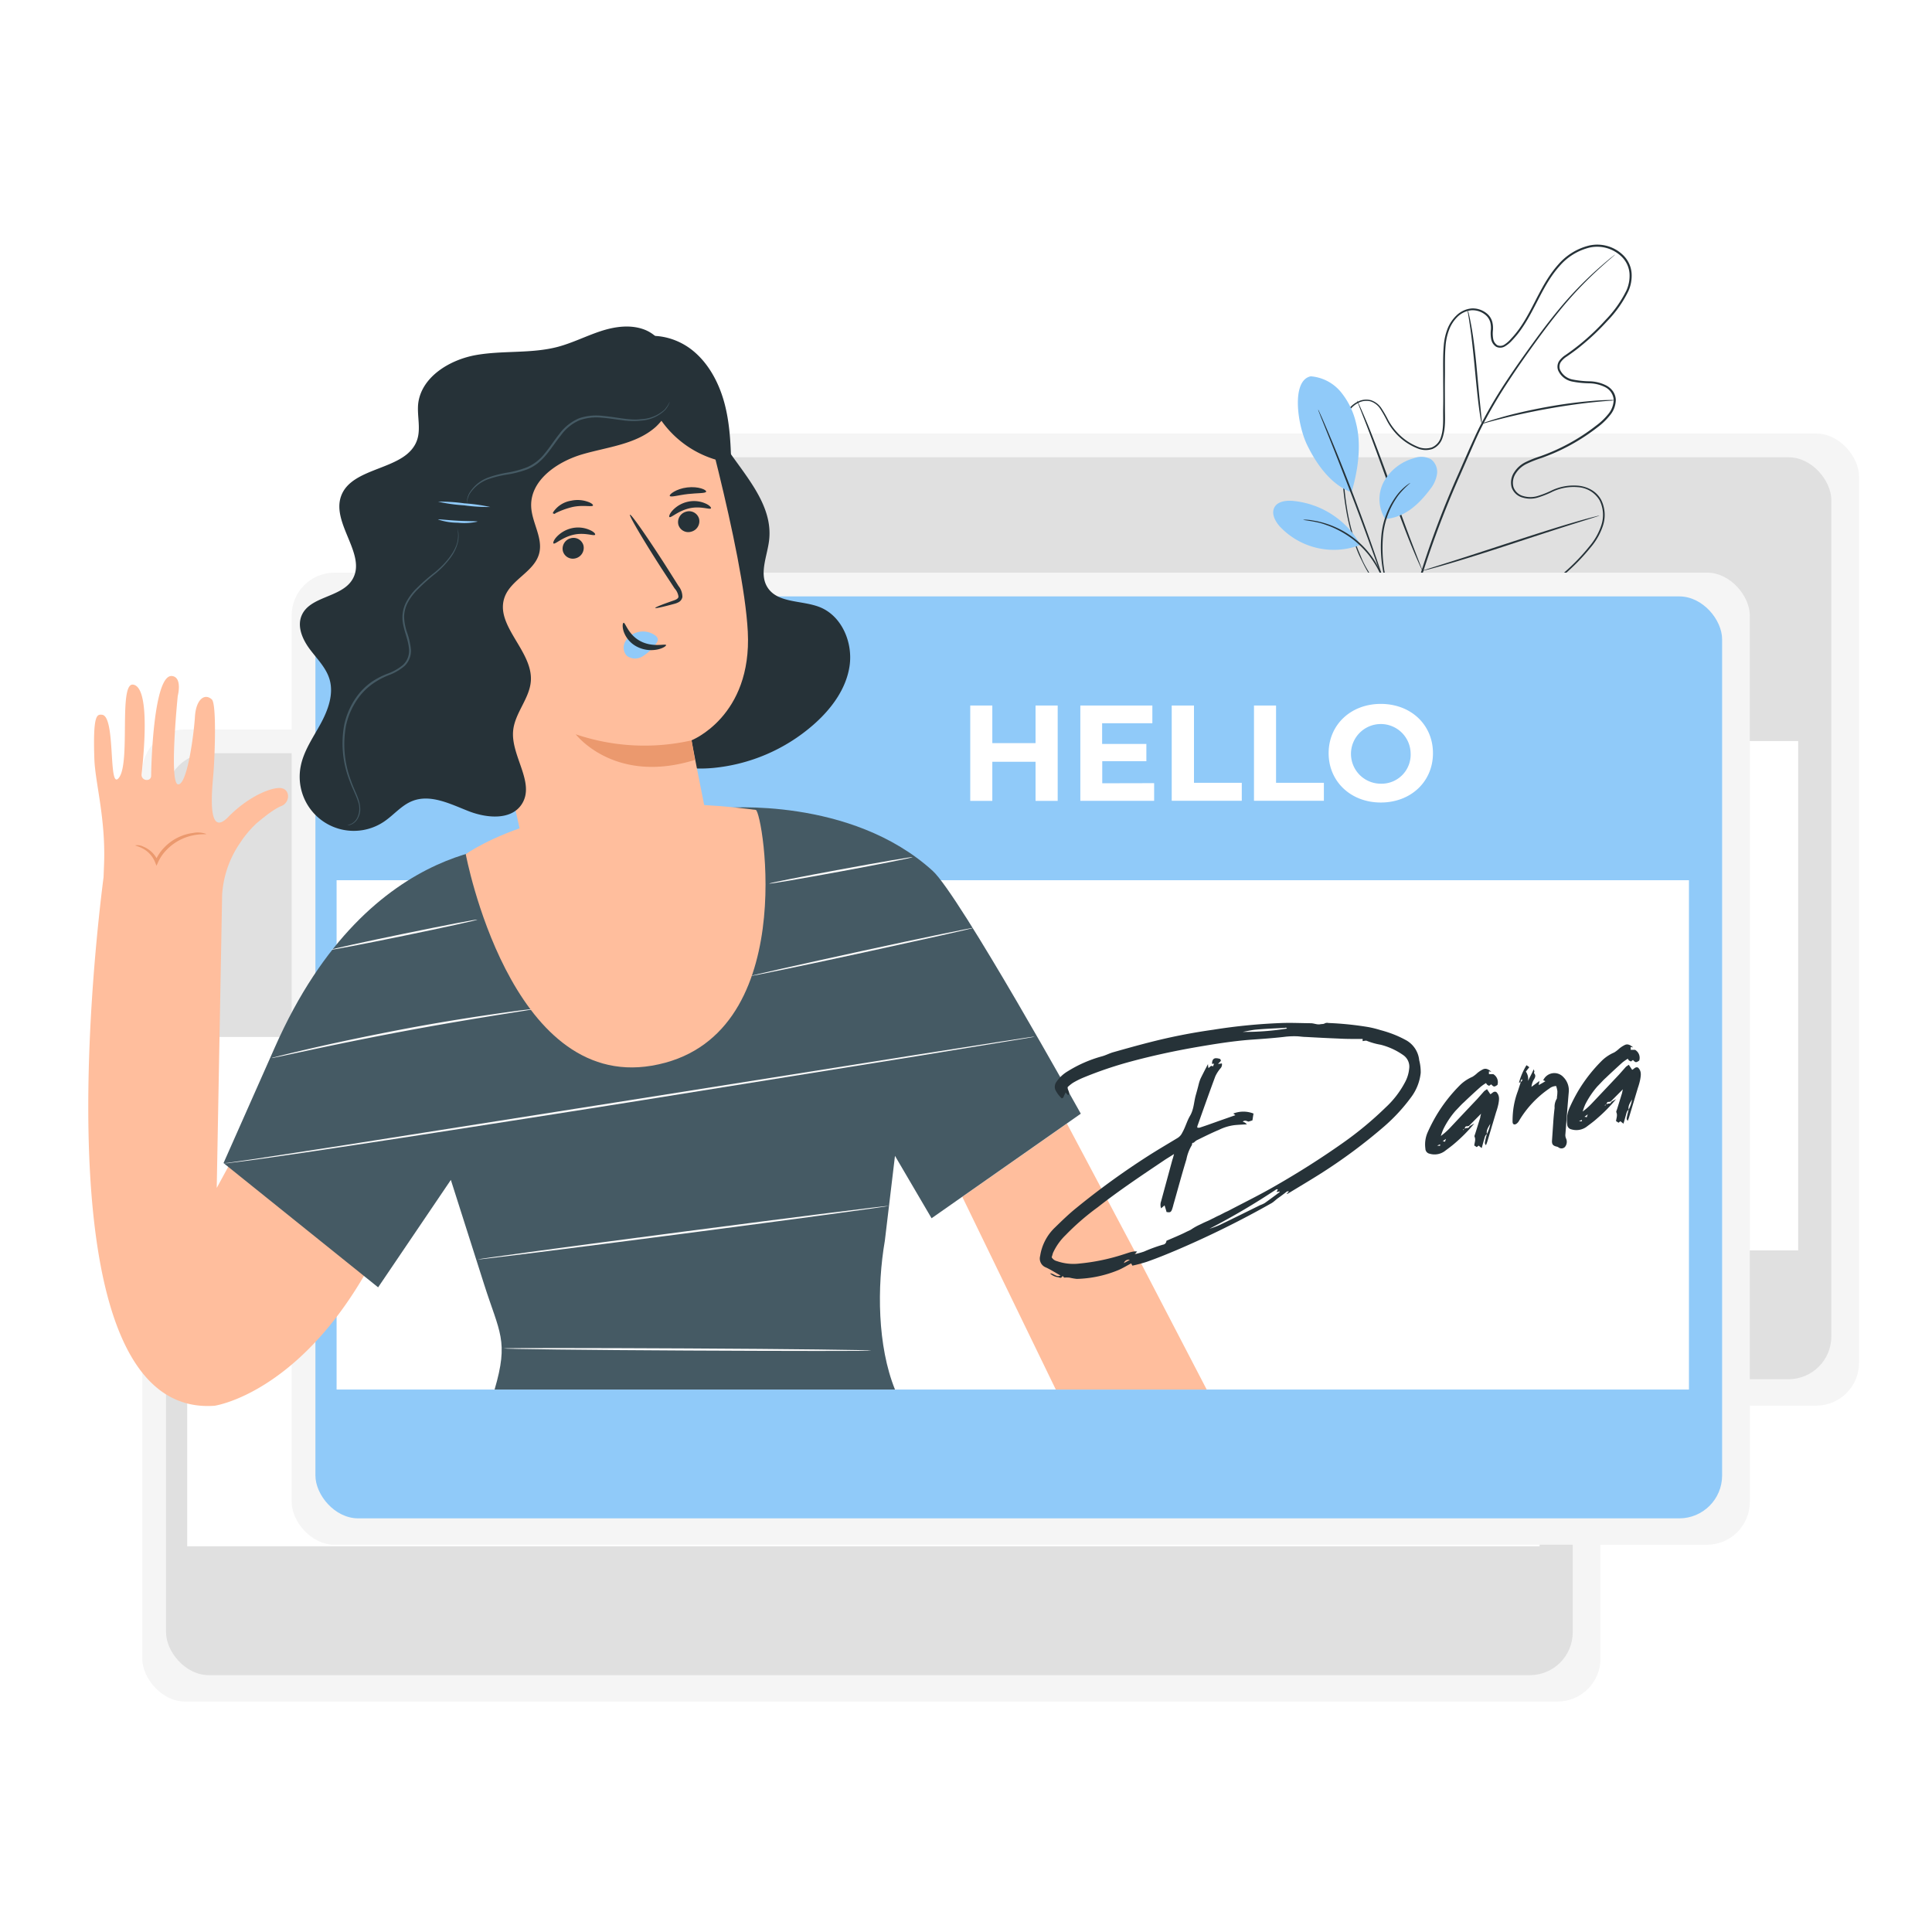 <svg class="animated" id="freepik_stories-hello" xmlns="http://www.w3.org/2000/svg" viewBox="0 0 500 500" version="1.1" xmlns:xlink="http://www.w3.org/1999/xlink" xmlns:svgjs="http://svgjs.com/svgjs"><style>svg#freepik_stories-hello:not(.animated) .animable {opacity: 0;}svg#freepik_stories-hello.animated #freepik--Character--inject-152 {animation: 1.5s Infinite  linear wind;animation-delay: 0s;}            @keyframes wind {                0% {                    transform: rotate( 0deg );                }                25% {                    transform: rotate( 1deg );                }                75% {                    transform: rotate( -1deg );                }            }        </style><g id="freepik--background-complete--inject-152" class="animable" style="transform-origin: 258.97px 276.28px;"><rect x="103.75" y="112.2" width="377.37" height="251.58" rx="11.09" style="fill: rgb(245, 245, 245); transform-origin: 292.435px 237.99px;" id="eljusl3cv4rk8" class="animable"></rect><rect x="109.9" y="118.34" width="364.05" height="238.6" rx="11.09" style="fill: rgb(224, 224, 224); transform-origin: 291.925px 237.64px;" id="elfce7jrlaa4a" class="animable"></rect><rect x="115.38" y="191.79" width="349.99" height="131.81" style="fill: rgb(255, 255, 255); transform-origin: 290.375px 257.695px;" id="el49bobf61fq" class="animable"></rect><rect x="36.82" y="188.78" width="377.37" height="251.58" rx="11.09" style="fill: rgb(245, 245, 245); transform-origin: 225.505px 314.57px;" id="eljxdd78oeens" class="animable"></rect><rect x="42.97" y="194.93" width="364.05" height="238.6" rx="11.09" style="fill: rgb(224, 224, 224); transform-origin: 224.995px 314.23px;" id="elna6e8atum4" class="animable"></rect><rect x="48.45" y="268.37" width="349.99" height="131.81" style="fill: rgb(255, 255, 255); transform-origin: 223.445px 334.275px;" id="ell8k9j6balpn" class="animable"></rect></g><g id="freepik--Plant--inject-152" class="animable" style="transform-origin: 375.889px 127.156px;"><path d="M363.45,158.4s.32.09.92.29,1.49.48,2.69.78a31.38,31.38,0,0,0,10.69.76,42.5,42.5,0,0,0,7.62-1.47,48,48,0,0,0,8.63-3.3,53.19,53.19,0,0,0,17.37-14.11,16.22,16.22,0,0,0,3.08-5.51,8.43,8.43,0,0,0-.49-6.38,7,7,0,0,0-5.59-3.38,12.76,12.76,0,0,0-6.93,1.34,25.67,25.67,0,0,1-3.5,1.36,6.81,6.81,0,0,1-3.85,0,4.11,4.11,0,0,1-2.88-2.64,4.81,4.81,0,0,1,.66-3.92,7.29,7.29,0,0,1,3-2.65,29.39,29.39,0,0,1,3.76-1.49,51.41,51.41,0,0,0,7.45-3.33,50.64,50.64,0,0,0,7-4.6,16.78,16.78,0,0,0,3.06-2.89,6,6,0,0,0,1.48-3.79,4,4,0,0,0-2.19-3.27,9.52,9.52,0,0,0-4.14-1,24.51,24.51,0,0,1-4.47-.47,5,5,0,0,1-3.57-2.86,2.72,2.72,0,0,1,.23-2.4,5.88,5.88,0,0,1,1.72-1.62q1.86-1.29,3.65-2.73a59.67,59.67,0,0,0,6.69-6.34,29.9,29.9,0,0,0,5.36-7.57,9.22,9.22,0,0,0,.81-4.5,6.79,6.79,0,0,0-1.87-4.12,9.07,9.07,0,0,0-8.5-2.51,14.9,14.9,0,0,0-7.73,4.78c-4.15,4.63-6.08,10.64-9.46,15.68a24.93,24.93,0,0,1-2.82,3.56,7.9,7.9,0,0,1-1.76,1.48,2.37,2.37,0,0,1-2.36.16,2.94,2.94,0,0,1-1.3-2,8.24,8.24,0,0,1-.09-2.26,6,6,0,0,0-.14-2.09,3.84,3.84,0,0,0-1.06-1.73,5.23,5.23,0,0,0-3.78-1.36,5.93,5.93,0,0,0-3.65,1.7A9.27,9.27,0,0,0,375,85.42a14.83,14.83,0,0,0-.88,4c-.24,2.73-.13,5.48-.17,8.17s0,5.37,0,8,.22,5.26-.65,7.77a4.57,4.57,0,0,1-2.61,2.84,5.54,5.54,0,0,1-3.79-.14,15,15,0,0,1-5.95-4.23,15.83,15.83,0,0,1-2-2.94,30.57,30.57,0,0,0-1.69-3,4.79,4.79,0,0,0-2.51-2,4.44,4.44,0,0,0-3.1.31,6.38,6.38,0,0,0-2.4,2,7.1,7.1,0,0,0-1.18,2.84,44.72,44.72,0,0,0-.36,6.09c-.08,2-.09,3.92-.06,5.81a73.49,73.49,0,0,0,.95,10.58,52.27,52.27,0,0,0,2.23,9c.42,1.36,1,2.59,1.49,3.8s1.08,2.29,1.68,3.29a34.28,34.28,0,0,0,6.66,8.4,12.89,12.89,0,0,0,1.23,1.06l.92.74.73.61s-.26-.18-.76-.57l-.94-.72a12.45,12.45,0,0,1-1.25-1,33.9,33.9,0,0,1-6.76-8.38c-.61-1-1.13-2.13-1.72-3.3s-1.09-2.44-1.51-3.81a51.62,51.62,0,0,1-2.28-9,72.44,72.44,0,0,1-1-10.63c0-1.89,0-3.83,0-5.83a44.64,44.64,0,0,1,.35-6.14,7.66,7.66,0,0,1,1.23-3,6.75,6.75,0,0,1,2.55-2.12,4.83,4.83,0,0,1,3.37-.34,5.21,5.21,0,0,1,2.73,2.13,32.48,32.48,0,0,1,1.72,3,15.38,15.38,0,0,0,2,2.86,14.73,14.73,0,0,0,5.77,4.1,5.21,5.21,0,0,0,3.5.13,4.12,4.12,0,0,0,2.34-2.58c.82-2.36.55-5,.61-7.62s0-5.29,0-8-.08-5.43.16-8.22a15.37,15.37,0,0,1,.91-4.14,9.72,9.72,0,0,1,2.36-3.59,6.44,6.44,0,0,1,4-1.83A5.74,5.74,0,0,1,385,81.31a4.25,4.25,0,0,1,1.2,2,6.62,6.62,0,0,1,.16,2.25,7.9,7.9,0,0,0,.08,2.13,2.47,2.47,0,0,0,1.05,1.64,1.89,1.89,0,0,0,1.87-.16A7.67,7.67,0,0,0,391,87.73a24.78,24.78,0,0,0,2.76-3.49c3.33-5,5.25-11,9.49-15.75a15.44,15.44,0,0,1,8-4.94,9.58,9.58,0,0,1,9,2.67,7.29,7.29,0,0,1,2,4.42,9.76,9.76,0,0,1-.85,4.75,30,30,0,0,1-5.46,7.72,61.61,61.61,0,0,1-6.75,6.39c-1.19,1-2.43,1.88-3.68,2.75a5.58,5.58,0,0,0-1.58,1.47,2.2,2.2,0,0,0-.18,2A4.52,4.52,0,0,0,407,98.22a24.36,24.36,0,0,0,4.38.46,10,10,0,0,1,4.36,1.1,5,5,0,0,1,1.71,1.51,4.22,4.22,0,0,1,.72,2.17,6.38,6.38,0,0,1-1.59,4.11,17,17,0,0,1-3.13,3,52.26,52.26,0,0,1-7.06,4.63,51.24,51.24,0,0,1-7.52,3.35,28.9,28.9,0,0,0-3.71,1.46,6.84,6.84,0,0,0-2.86,2.48,4.38,4.38,0,0,0-.62,3.55,3.68,3.68,0,0,0,2.58,2.35,6.43,6.43,0,0,0,3.61,0,24,24,0,0,0,3.44-1.33,13.33,13.33,0,0,1,7.15-1.36,8.53,8.53,0,0,1,3.42,1.09,6.64,6.64,0,0,1,2.47,2.52,8.8,8.8,0,0,1,.51,6.68,16.55,16.55,0,0,1-3.16,5.63,53.35,53.35,0,0,1-17.53,14.14,48.11,48.11,0,0,1-8.69,3.28,41.91,41.91,0,0,1-7.68,1.43,31.11,31.11,0,0,1-10.73-.86,25.32,25.32,0,0,1-2.68-.83C363.75,158.53,363.45,158.4,363.45,158.4Z" style="fill: rgb(38, 50, 56); transform-origin: 384.796px 111.959px;" id="ela6lsz2cdlgj" class="animable"></path><path d="M418,65.86s-.08.1-.26.26-.47.4-.8.7c-.71.61-1.75,1.51-3.06,2.71a100,100,0,0,0-10.31,10.93c-2,2.46-4.11,5.24-6.3,8.27s-4.5,6.3-6.81,9.82a118.93,118.93,0,0,0-6.7,11.36c-1.05,2-2,4.16-2.95,6.33s-1.92,4.38-2.9,6.61a245.44,245.44,0,0,0-9.76,25.63,118.92,118.92,0,0,0-4.66,21.89,87.11,87.11,0,0,0-.39,15.1c.12,1.78.24,3.16.36,4.1.05.44.08.8.11,1.06a3.17,3.17,0,0,1,0,.37,1.52,1.52,0,0,1-.08-.36c0-.26-.09-.62-.16-1.06-.15-.93-.3-2.31-.46-4.1a83.86,83.86,0,0,1,.24-15.14,117.08,117.08,0,0,1,4.58-22,238.36,238.36,0,0,1,9.74-25.7l2.9-6.61c1-2.16,1.91-4.31,3-6.35a120.71,120.71,0,0,1,6.75-11.4c2.33-3.52,4.66-6.77,6.86-9.8s4.33-5.81,6.36-8.26a94.7,94.7,0,0,1,10.46-10.84c1.33-1.18,2.39-2.06,3.11-2.65l.84-.66Z" style="fill: rgb(38, 50, 56); transform-origin: 390.319px 128.43px;" id="elq4fsqvak2j8" class="animable"></path><path d="M383.46,109.67a5.78,5.78,0,0,1-.25-1.15c-.13-.74-.29-1.81-.47-3.15-.35-2.66-.71-6.36-1.1-10.43s-.79-7.77-1.19-10.42c-.19-1.32-.36-2.4-.48-3.14a5.74,5.74,0,0,1-.14-1.16,5.35,5.35,0,0,1,.33,1.13c.18.72.4,1.79.64,3.12.48,2.64.95,6.33,1.33,10.42s.7,7.66,1,10.44c.12,1.26.23,2.32.31,3.17A5.73,5.73,0,0,1,383.46,109.67Z" style="fill: rgb(38, 50, 56); transform-origin: 381.655px 94.945px;" id="eltqauptixv2d" class="animable"></path><path d="M417.89,103.56a6.8,6.8,0,0,1-1.37.16c-.89.07-2.16.16-3.74.33-3.15.31-7.49.89-12.24,1.74s-9,1.82-12.1,2.61c-1.54.38-2.78.72-3.64.95a7.24,7.24,0,0,1-1.34.32,7,7,0,0,1,1.29-.51c.84-.28,2.07-.68,3.6-1.1,3-.88,7.33-1.9,12.1-2.76a121.42,121.42,0,0,1,12.3-1.6c1.58-.12,2.87-.17,3.76-.18A8.75,8.75,0,0,1,417.89,103.56Z" style="fill: rgb(38, 50, 56); transform-origin: 400.675px 106.59px;" id="eln7garmcps9" class="animable"></path><path d="M368.13,147.72a2.29,2.29,0,0,1-.23-.42c-.15-.34-.34-.75-.57-1.25-.5-1.09-1.18-2.68-2-4.66-1.63-3.95-3.69-9.48-5.89-15.61s-4.22-11.68-5.75-15.66l-1.84-4.71c-.2-.51-.36-.94-.49-1.29a1.4,1.4,0,0,1-.14-.46,2,2,0,0,1,.23.43c.16.33.35.74.58,1.24.49,1.09,1.17,2.68,2,4.66,1.62,4,3.69,9.48,5.89,15.62s4.21,11.67,5.75,15.65L367.5,146l.49,1.29A1.4,1.4,0,0,1,368.13,147.72Z" style="fill: rgb(38, 50, 56); transform-origin: 359.675px 125.69px;" id="elq9qk66gddfk" class="animable"></path><path d="M413.94,133.43l-.45.18-1.34.43-4.9,1.54c-4.14,1.3-9.84,3.16-16.14,5.23s-12,3.88-16.19,5.09c-2.08.61-3.77,1.09-4.95,1.39l-1.35.34a1.5,1.5,0,0,1-.49.09,1.83,1.83,0,0,1,.46-.18l1.33-.44,4.9-1.54c4.15-1.3,9.85-3.16,16.14-5.22s12-3.88,16.19-5.1c2.08-.61,3.78-1.08,5-1.39l1.36-.34A1.59,1.59,0,0,1,413.94,133.43Z" style="fill: rgb(38, 50, 56); transform-origin: 391.035px 140.575px;" id="elfk896wetggb" class="animable"></path><path d="M339.24,97.39a11.26,11.26,0,0,1,7.79,4.08,19.7,19.7,0,0,1,3.92,8.06c1.46,5.65.48,12.29-1.18,17.88-6.08-2.23-9.78-8.77-11.46-12.2-2.64-5.43-4.12-16.84.93-17.82" style="fill: rgb(144, 202, 249); transform-origin: 343.775px 112.4px;" id="elt6jh0zcv49" class="animable"></path><path d="M358.49,134.31a9.59,9.59,0,0,1-.37-9.61,12.73,12.73,0,0,1,7.72-6.09,5.34,5.34,0,0,1,4.5.25,4.09,4.09,0,0,1,1.55,3.86,8.26,8.26,0,0,1-1.79,3.92c-3,4-6.63,7.3-11.61,7.67" style="fill: rgb(144, 202, 249); transform-origin: 364.472px 126.269px;" id="eln9gq5db3jj8" class="animable"></path><path d="M359,153.14a6.55,6.55,0,0,1-.27-1.17c-.15-.84-.35-1.92-.59-3.22a33.61,33.61,0,0,1-.58-10.78,20.49,20.49,0,0,1,4.09-10,13.49,13.49,0,0,1,2.33-2.32,8.59,8.59,0,0,1,.73-.52A1.07,1.07,0,0,1,365,125a22.39,22.39,0,0,0-3.1,3.17A21.23,21.23,0,0,0,358,138a36.15,36.15,0,0,0,.45,10.68c.21,1.36.37,2.47.47,3.23A6.67,6.67,0,0,1,359,153.14Z" style="fill: rgb(38, 50, 56); transform-origin: 361.183px 139.07px;" id="elj4zlmjgw8rb" class="animable"></path><path d="M341.14,106a2.81,2.81,0,0,1,.24.46c.16.35.36.8.62,1.36.52,1.19,1.27,2.92,2.17,5.06,1.8,4.28,4.2,10.23,6.71,16.86s4.64,12.69,6.12,17.09c.74,2.2,1.33,4,1.72,5.23l.43,1.43a2.59,2.59,0,0,1,.13.51,3.81,3.81,0,0,1-.21-.48c-.13-.37-.3-.83-.51-1.41-.45-1.27-1.08-3-1.84-5.18-1.56-4.38-3.73-10.41-6.24-17s-4.86-12.59-6.59-16.9c-.85-2.12-1.54-3.85-2.05-5.1l-.54-1.4A2,2,0,0,1,341.14,106Z" style="fill: rgb(38, 50, 56); transform-origin: 350.21px 130px;" id="elro1kavmv6w" class="animable"></path><path d="M351.87,140.63a22.45,22.45,0,0,0-17.3-11c-1.81-.15-4,.14-4.79,1.75s.24,3.54,1.45,4.89a19.15,19.15,0,0,0,20.7,4.8" style="fill: rgb(144, 202, 249); transform-origin: 340.716px 135.947px;" id="elxfe75tgqfv" class="animable"></path><path d="M337.27,134.52a5.67,5.67,0,0,1,1.13,0,11.25,11.25,0,0,1,1.31.17c.51.1,1.1.16,1.73.34a21.07,21.07,0,0,1,2.05.58,22.35,22.35,0,0,1,2.28.9,23,23,0,0,1,8.76,6.88,20.93,20.93,0,0,1,1.39,2,19.93,19.93,0,0,1,1,1.87,16.8,16.8,0,0,1,.7,1.61,9.59,9.59,0,0,1,.44,1.25,5.31,5.31,0,0,1,.28,1.1c-.09,0-.51-1.53-1.69-3.83a20,20,0,0,0-1.06-1.81,22,22,0,0,0-1.4-2,25.24,25.24,0,0,0-3.91-3.89,26,26,0,0,0-4.7-2.88,21.1,21.1,0,0,0-2.24-.91,18.11,18.11,0,0,0-2-.63C338.87,134.71,337.26,134.61,337.27,134.52Z" style="fill: rgb(38, 50, 56); transform-origin: 347.805px 142.856px;" id="elx508sxz94pa" class="animable"></path></g><g id="freepik--Card--inject-152" class="animable" style="transform-origin: 264.165px 273.99px;"><rect x="75.48" y="148.2" width="377.37" height="251.58" rx="11.09" style="fill: rgb(245, 245, 245); transform-origin: 264.165px 273.99px;" id="elutpjo073uyr" class="animable"></rect><rect x="81.63" y="154.35" width="364.05" height="238.6" rx="11.09" style="fill: rgb(144, 202, 249); transform-origin: 263.655px 273.65px;" id="el9mr5cnsummf" class="animable"></rect><rect x="87.11" y="227.8" width="349.99" height="131.81" style="fill: rgb(255, 255, 255); transform-origin: 262.105px 293.705px;" id="el2w8h2mqnpp8" class="animable"></rect><path d="M273.73,182.59v24.67H268V197.15H256.81v10.11H251.1V182.59h5.71v9.73H268v-9.73Z" style="fill: rgb(255, 255, 255); transform-origin: 262.415px 194.925px;" id="elnbyjdtk8ehs" class="animable"></path><path d="M298.69,202.68v4.58h-19.1V182.59h18.64v4.58h-13v5.36h11.45V197H285.26v5.71Z" style="fill: rgb(255, 255, 255); transform-origin: 289.14px 194.925px;" id="eloedprz4desk" class="animable"></path><path d="M303.24,182.59H309v20h12.37v4.65H303.24Z" style="fill: rgb(255, 255, 255); transform-origin: 312.305px 194.915px;" id="elgcv421efkq" class="animable"></path><path d="M324.53,182.59h5.71v20h12.38v4.65H324.53Z" style="fill: rgb(255, 255, 255); transform-origin: 333.575px 194.915px;" id="elxjh0n1xj2a" class="animable"></path><path d="M343.85,194.93c0-7.34,5.71-12.76,13.5-12.76s13.5,5.39,13.5,12.76-5.74,12.76-13.5,12.76S343.85,202.26,343.85,194.93Zm21.22,0a7.72,7.72,0,1,0-7.72,7.89A7.53,7.53,0,0,0,365.07,194.93Z" style="fill: rgb(255, 255, 255); transform-origin: 357.35px 194.93px;" id="eljtstee1wlg" class="animable"></path></g><g id="freepik--Character--inject-152" class="animable animator-active" style="transform-origin: 167.568px 224.189px;"><path d="M73.09,276.16l-17,31.28,1.4-75.95a26.61,26.61,0,0,1,4.71-13.44,27.79,27.79,0,0,1,4.09-4.89c2-1.69,4.67-3.83,6.5-4.55,2.27-.9,2.34-4.05.23-4.6s-8.43,1.77-13.93,7.41-4.26-6.55-3.88-11,.89-18.25-.39-19.41c-1.87-1.71-4.1,0-4.37,4.48s-2,17.75-4.37,17.5S46,180.12,46,180.12s1.26-4.78-1.43-5.16c-4.86-.69-5.45,23.49-5.45,25.8,0,1.6-2.55,1.42-2.46-.3s2.74-22.54-2.2-23.28c-3.79-.57-.67,19.89-3.61,24s-.78-15.8-4.43-16.2c-1.35-.15-2.39-.07-2,11.47.22,6.21,3,15.49,2.5,27.47l-.12,3.1h0C23.93,249.43,11,367,55.51,363.81c0,0,33.77-4.69,52.54-66.15Z" style="fill: rgb(255, 190, 157); transform-origin: 65.448px 269.41px;" id="elokd199a936g" class="animable"></path><path d="M35,218.77c0,.11.75.2,1.86.78a7,7,0,0,1,3.29,3.62l.35.89.39-.87a11.18,11.18,0,0,1,2.31-3.33,13.16,13.16,0,0,1,6.86-3.69c2-.41,3.3-.18,3.32-.34a6.26,6.26,0,0,0-3.42-.26,12.56,12.56,0,0,0-7.38,3.69,11.57,11.57,0,0,0-2.42,3.61h.74a7,7,0,0,0-3.83-3.77A3.36,3.36,0,0,0,35,218.77Z" style="fill: rgb(235, 153, 110); transform-origin: 44.19px 219.752px;" id="elk85fal8m5nq" class="animable"></path><polyline points="276.11 290.77 295.02 326.39 312.29 359.61 273.24 359.61 249.04 309.74" style="fill: rgb(255, 190, 157); transform-origin: 280.665px 325.19px;" id="el6v68wx3hyap" class="animable"></polyline><path d="M128,359.61c3.72-12.67,1.28-14.67-2.72-27.25l-8.6-27-18.82,27.8h0L57.85,301h0l13.27-29.93c24.79-56.18,65-52.19,65-52.19l51.24-9.78s32.78-3,54,16.26c6.92,6.28,38.35,62.86,38.35,62.86l-38.62,27.06-9.47-16.15L229,321.08c-2.06,12-1.93,27.27,2.62,38.53" style="fill: rgb(69, 90, 100); transform-origin: 168.78px 284.27px;" id="el5lku683lw55" class="animable"></path><path d="M123.54,238c0,.14-8.43,2-18.88,4.15s-19,3.78-19,3.64,8.42-2,18.88-4.15S123.51,237.84,123.54,238Z" style="fill: rgb(250, 250, 250); transform-origin: 104.6px 241.894px;" id="elg28lwoakhfw" class="animable"></path><path d="M236.21,221.82c0,.15-8.27,1.8-18.54,3.69s-18.61,3.32-18.64,3.17,8.28-1.79,18.55-3.68S236.19,221.68,236.21,221.82Z" style="fill: rgb(250, 250, 250); transform-origin: 217.62px 225.251px;" id="el00kpiacvny7b" class="animable"></path><path d="M252,240.11c0,.14-12.87,3-28.81,6.47s-28.88,6.1-28.91,6,12.86-3,28.8-6.47S251.93,240,252,240.11Z" style="fill: rgb(250, 250, 250); transform-origin: 223.14px 246.345px;" id="el70cq4ihtmm" class="animable"></path><path d="M267.79,268.3l-.54.11-1.58.28-6.11,1-22.47,3.68-74.18,11.9c-29,4.59-55.23,8.68-74.25,11.54-9.5,1.44-17.2,2.56-22.53,3.3-2.66.36-4.73.63-6.14.78a6.79,6.79,0,0,1-2.14.12,12.32,12.32,0,0,0,2.13-.22l6.12-.88,22.51-3.46,74.22-11.7L237,273l22.5-3.52,6.12-.93,1.6-.23Z" style="fill: rgb(250, 250, 250); transform-origin: 162.82px 284.673px;" id="elxc15hrf4vul" class="animable"></path><path d="M230.06,312.08c0,.14-23.82,3.37-53.23,7.2s-53.27,6.82-53.29,6.68,23.81-3.36,53.23-7.2S230,311.94,230.06,312.08Z" style="fill: rgb(250, 250, 250); transform-origin: 176.8px 319.02px;" id="el6134bb1nbvm" class="animable"></path><path d="M225.51,349.52c0,.15-21.32.13-47.6,0s-47.61-.4-47.61-.55,21.31-.13,47.61,0S225.51,349.38,225.51,349.52Z" style="fill: rgb(250, 250, 250); transform-origin: 177.905px 349.245px;" id="elgu7dn7mu1xs" class="animable"></path><path d="M138.19,261.14a3.47,3.47,0,0,1-.69.15l-2,.33-7.3,1.16c-6.17,1-14.68,2.41-24,4.16s-17.82,3.5-23.93,4.81L73,273.3l-2,.41a3.21,3.21,0,0,1-.7.11,3.51,3.51,0,0,1,.67-.21L73,273.1c1.7-.42,4.16-1,7.2-1.71,6.09-1.41,14.53-3.21,23.91-5s17.9-3.11,24.08-4c3.1-.45,5.6-.79,7.34-1l2-.23A3.32,3.32,0,0,1,138.19,261.14Z" style="fill: rgb(250, 250, 250); transform-origin: 104.245px 267.476px;" id="eliwj0494ym7" class="animable"></path><path d="M182.18,99.77c-1.23,14.82,18.63,25.34,16.86,40.1-.49,4.1-2.62,8.56-.45,12.08,2.6,4.23,8.93,3.34,13.55,5.17,5.69,2.25,8.6,9.1,7.74,15.15s-4.78,11.28-9.39,15.31a46,46,0,0,1-26,11.17c-4.46.4-9.12.08-13.1-2s-7.13-6.09-7.15-10.57" style="fill: rgb(38, 50, 56); transform-origin: 192.134px 149.335px;" id="elaqd5wr0d9e7" class="animable"></path><path d="M184.14,217.6c-2.64-12.65-5.19-26-5.19-26s15.71-6.16,14.58-28.11c-1.07-20.94-14.32-67-14.32-67h0c-25.45-4.59-51.86,7.65-64.6,30h0l23.13,102.34c2.68,11.88,15,19,27.73,16.07h0C178.3,241.84,186.65,229.65,184.14,217.6Z" style="fill: rgb(255, 190, 157); transform-origin: 154.099px 170.546px;" id="elggpmxltu1xw" class="animable"></path><path d="M180.93,134.3a2.79,2.79,0,0,1-2.05,3.3,2.66,2.66,0,0,1-3.33-1.86,2.79,2.79,0,0,1,2-3.31A2.67,2.67,0,0,1,180.93,134.3Z" style="fill: rgb(38, 50, 56); transform-origin: 178.238px 135.01px;" id="elisgoyc1o3qk" class="animable"></path><path d="M184,131.55c-.26.43-2.65-.66-5.58,0s-4.77,2.55-5.16,2.26c-.19-.13,0-.84.81-1.72a7.61,7.61,0,0,1,4-2.25,7.32,7.32,0,0,1,4.53.47C183.66,130.78,184.1,131.36,184,131.55Z" style="fill: rgb(38, 50, 56); transform-origin: 178.603px 131.757px;" id="eljakmrsyzl1" class="animable"></path><path d="M151,141.17a2.79,2.79,0,0,1-2,3.31,2.67,2.67,0,0,1-3.33-1.87,2.78,2.78,0,0,1,2-3.3A2.66,2.66,0,0,1,151,141.17Z" style="fill: rgb(38, 50, 56); transform-origin: 148.335px 141.893px;" id="el4j0pxbvmoy9" class="animable"></path><path d="M154,138.39c-.26.42-2.65-.67-5.58,0s-4.76,2.55-5.16,2.26c-.19-.12,0-.84.81-1.72a7.72,7.72,0,0,1,4-2.25,7.41,7.41,0,0,1,4.54.47C153.71,137.62,154.16,138.19,154,138.39Z" style="fill: rgb(38, 50, 56); transform-origin: 148.612px 138.599px;" id="el50vip6a9ug8" class="animable"></path><path d="M169.58,157.34c-.05-.17,1.71-.87,4.58-1.87.73-.24,1.41-.53,1.43-1.07a3.94,3.94,0,0,0-1-2.11l-3.42-5.23c-4.8-7.47-8.44-13.67-8.13-13.86s4.43,5.71,9.22,13.17l3.34,5.28a4.49,4.49,0,0,1,1,2.86,1.91,1.91,0,0,1-1,1.35,5.19,5.19,0,0,1-1.23.45C171.47,157.1,169.63,157.5,169.58,157.34Z" style="fill: rgb(38, 50, 56); transform-origin: 169.811px 145.285px;" id="elxumlhql9ct" class="animable"></path><path d="M179,191.6a55.27,55.27,0,0,1-30-1.57s10,13.13,30.83,6.64Z" style="fill: rgb(235, 153, 110); transform-origin: 164.415px 194.251px;" id="elgaien927vuj" class="animable"></path><path d="M169.84,164.66a5.39,5.39,0,0,0-5.15-.95,4.87,4.87,0,0,0-2.95,2.49,3.11,3.11,0,0,0,.5,3.54,3.62,3.62,0,0,0,4,.16,11.39,11.39,0,0,0,3.28-3,3.36,3.36,0,0,0,.65-1,1,1,0,0,0-.24-1.1" style="fill: rgb(144, 202, 249); transform-origin: 165.821px 166.927px;" id="elcugd5gw02t" class="animable"></path><path d="M161.38,161.19c.48-.13,1.16,3.05,4.36,4.74s6.51.61,6.63,1c.09.19-.62.78-2.05,1.12a8.07,8.07,0,0,1-5.5-.7,7,7,0,0,1-3.44-4C161,162.08,161.16,161.22,161.38,161.19Z" style="fill: rgb(38, 50, 56); transform-origin: 166.764px 164.719px;" id="el9x4k3w3abd9" class="animable"></path><path d="M127.38,148.2a12.9,12.9,0,0,0-6.75,1.89,9,9,0,0,0-4,5.6,9.42,9.42,0,0,0,1.38,6.8,15.93,15.93,0,0,0,5.08,4.89,10.76,10.76,0,0,0,4.7,1.86,5.16,5.16,0,0,0,4.58-1.73" style="fill: rgb(255, 190, 157); transform-origin: 124.426px 158.743px;" id="eleae9lnqixp" class="animable"></path><path d="M129,162.24c.28,0-.42,1.61-2.61,1.49a4.52,4.52,0,0,1-3-1.7,10.27,10.27,0,0,1-1.93-3.53,6.05,6.05,0,0,1,.11-4.2,4,4,0,0,1,2.61-2.39c2.13-.5,3.1.84,2.87.93s-1.13-.38-2.45.25-2.22,2.66-1.44,4.89,2.1,4.23,3.46,4.5S128.86,162.08,129,162.24Z" style="fill: rgb(235, 153, 110); transform-origin: 125.098px 157.768px;" id="elsve3p09gp3m" class="animable"></path><path d="M173,91.8a15.78,15.78,0,0,1-3.24,18.63c-5.08,4.57-12.44,5.22-19,7.13s-13.59,6.74-13.29,13.57c.18,4.14,3.12,8.12,2.06,12.12-1.23,4.69-7.22,6.69-8.91,11.23-2.71,7.3,7.21,13.87,6.77,21.64-.26,4.61-4.16,8.37-4.59,13-.62,6.54,5.8,13.49,2.23,19-2.74,4.24-9.12,3.63-13.8,1.79s-9.8-4.46-14.49-2.62c-2.82,1.1-4.81,3.62-7.32,5.32a14,14,0,0,1-21.61-14.23c.76-4,3.18-7.43,5.13-11s3.5-7.74,2.33-11.63c-.91-3-3.25-5.26-5.11-7.76s-3.31-5.79-2.11-8.66c2.1-5.05,10.15-4.61,13.07-9.23,4-6.35-5.28-14.43-2.9-21.55,2.7-8.06,17-6.62,19.72-14.68,1-2.93,0-6.16.27-9.24.71-7,8.1-11.55,15.07-12.76s14.25-.31,21.09-2.11c3.74-1,7.24-2.77,10.92-4s7.76-1.84,11.4-.49,6.55,5.16,5.82,9" style="fill: rgb(38, 50, 56); transform-origin: 126.135px 149.766px;" id="eliqdcs6twanl" class="animable"></path><path d="M169.85,106.82a26.5,26.5,0,0,0,19.38,13c-.13-5.36-.41-10.76-1.86-15.91S183.2,93.77,179,90.5s-10.14-4.63-15.12-2.68" style="fill: rgb(38, 50, 56); transform-origin: 176.555px 103.369px;" id="el5cpmktyjd2k" class="animable"></path><path d="M195.6,209.61c1.81.24,11.93,59.6-26.92,66.19-36.77,6.25-48.14-54.74-48.14-54.74S145.31,202.89,195.6,209.61Z" style="fill: rgb(255, 190, 157); transform-origin: 159.331px 242.184px;" id="el1o58ujq6dcm" class="animable"></path><path d="M173.34,128.34c.23.43,2.23-.21,4.72-.49s4.57-.14,4.69-.61-2-1.43-4.89-1.09S173.11,128,173.34,128.34Z" style="fill: rgb(38, 50, 56); transform-origin: 178.038px 127.282px;" id="elycgm52udjro" class="animable"></path><path d="M143.65,132.94c.09-.08.08-.25,0-.52l0,.45a20.42,20.42,0,0,1,4.52-1.66c2.76-.6,5.1.06,5.29-.39.08-.21-.42-.68-1.44-1a7.84,7.84,0,0,0-4.19-.24,6.86,6.86,0,0,0-4.6,2.87l-.18.36.15.08C143.4,133,143.57,133,143.65,132.94Z" style="fill: rgb(38, 50, 56); transform-origin: 148.259px 131.191px;" id="el8zcg6z5bwdk" class="animable"></path><path d="M126.87,131.21a45,45,0,0,1-6.78-.43,42.89,42.89,0,0,1-6.72-.95,45.06,45.06,0,0,1,6.78.43A44.89,44.89,0,0,1,126.87,131.21Z" style="fill: rgb(144, 202, 249); transform-origin: 120.12px 130.52px;" id="el4a8if2judao" class="animable"></path><path d="M123.57,135a16.12,16.12,0,0,1-5.13.28,16.08,16.08,0,0,1-5.06-.83c0-.14,2.29.16,5.09.31S123.56,134.84,123.57,135Z" style="fill: rgb(144, 202, 249); transform-origin: 118.475px 134.892px;" id="eln27rg99613j" class="animable"></path><path d="M173.33,103.91a2.58,2.58,0,0,1-.2.62,5.71,5.71,0,0,1-1,1.58,9.69,9.69,0,0,1-6.2,2.74,18.58,18.58,0,0,1-4.75-.08c-1.69-.21-3.48-.52-5.36-.66a13.25,13.25,0,0,0-5.79.63,11.66,11.66,0,0,0-4.84,3.89c-1.37,1.7-2.52,3.52-3.87,5.13a16.24,16.24,0,0,1-2.21,2.18,11.41,11.41,0,0,1-2.58,1.5,26.75,26.75,0,0,1-5.28,1.37,28.14,28.14,0,0,0-4.55,1.09,9.49,9.49,0,0,0-5.19,4,6.52,6.52,0,0,0-.67,2.36,2.48,2.48,0,0,1,0-.65,5.37,5.37,0,0,1,.51-1.8,9.51,9.51,0,0,1,5.24-4.31,28.32,28.32,0,0,1,4.6-1.17,25.83,25.83,0,0,0,5.17-1.39,11.74,11.74,0,0,0,4.59-3.56c1.32-1.57,2.46-3.4,3.85-5.13a12.26,12.26,0,0,1,5.07-4,13.72,13.72,0,0,1,6-.63c3.83.34,7.18,1.25,10,.86A9.63,9.63,0,0,0,172,106,8,8,0,0,0,173.33,103.91Z" style="fill: rgb(69, 90, 100); transform-origin: 147.074px 117.085px;" id="el3ksy06yko3t" class="animable"></path><path d="M89.88,213.52a7,7,0,0,0,.89-.25,3.51,3.51,0,0,0,1.78-1.85,5.41,5.41,0,0,0,.08-4.07c-.48-1.56-1.41-3.22-2.12-5.2a26.56,26.56,0,0,1-1.43-14.53,19.43,19.43,0,0,1,3.66-7.89,16.77,16.77,0,0,1,3.36-3.2,19.88,19.88,0,0,1,4.22-2.19,13.2,13.2,0,0,0,4-2.28,5,5,0,0,0,1.54-3.93c-.17-2.91-1.76-5.58-1.71-8.46a8.73,8.73,0,0,1,1.06-4,14.7,14.7,0,0,1,2.28-3.1,51.86,51.86,0,0,1,5.14-4.53c3.2-2.64,5.19-5.51,5.72-7.77a7.86,7.86,0,0,0,0-3.56.74.74,0,0,1,.08.23c0,.15.11.38.17.68a7,7,0,0,1-.09,2.7,10.91,10.91,0,0,1-1.81,3.87,23.15,23.15,0,0,1-3.86,4.13,53.72,53.72,0,0,0-5.06,4.54,14.54,14.54,0,0,0-2.2,3,8.34,8.34,0,0,0-1,3.76,13.91,13.91,0,0,0,.77,4.08,19.1,19.1,0,0,1,1,4.36,5.48,5.48,0,0,1-1.69,4.33,13.54,13.54,0,0,1-4.15,2.38A19.87,19.87,0,0,0,96.4,177a16.29,16.29,0,0,0-3.26,3.1,19,19,0,0,0-3.59,7.67,26.56,26.56,0,0,0,1.3,14.3c.68,2,1.59,3.63,2.06,5.25a7.49,7.49,0,0,1,.32,2.32,4.89,4.89,0,0,1-.49,1.92,3.59,3.59,0,0,1-1.93,1.86A2,2,0,0,1,89.88,213.52Z" style="fill: rgb(69, 90, 100); transform-origin: 103.67px 175.123px;" id="ela0j4zwtfwtb" class="animable"></path></g><g id="freepik--Name--inject-152" class="animable" style="transform-origin: 346.868px 297.844px;"><path d="M276.79,330.65a7.9,7.9,0,0,0-1.46,0c0-.26-.38-.45-.44-.31-.25.56-.68.29-1,.21a3.67,3.67,0,0,1-2.15-1c1,0,1.65,1.05,2.72.56-1.28-.72-2.44-1.47-3.71-2.07a2.47,2.47,0,0,1-1.56-3,12.82,12.82,0,0,1,3.85-7.38c1.77-1.72,3.54-3.45,5.46-5A200.18,200.18,0,0,1,297,299.24c2.56-1.64,5.18-3.17,7.75-4.73a3.15,3.15,0,0,0,1.22-1.38c.8-1.38,1.21-3,2-4.34,1-1.68,1-3.57,1.49-5.34.27-.95.53-1.9.76-2.84a10,10,0,0,1,.48-1.46c.57-1.17,1.18-2.35,1.93-3.77,0,.51.09.76.08,1,.42-.07.59-.83,1.18-.38a4,4,0,0,0,.31-.73l-.51.08c0-.17,0-.3,0-.43.08-.53.29-1,.93-1.06a3.41,3.41,0,0,1,1.11.19c.14.06.18.31.25.47-.21.26-.43.47-.76.82a8.1,8.1,0,0,0,1-.13,1.45,1.45,0,0,1-.27,1.17,9.11,9.11,0,0,0-1.43,2.18c-1.59,4.28-3.12,8.63-4.66,12.94,0,0,0,.13,0,.34.17,0,.44.05.6,0,1.67-.54,3.29-1.13,4.91-1.71l4.34-1.52a6.35,6.35,0,0,0-.54-.42,7.09,7.09,0,0,1,5.24,0c-.11.58-.18,1.19-.29,1.77l-1,.31c-.39-.06-.86-.5-1.5,0,.24.13.42.18.61.28a4.31,4.31,0,0,0,.5.43c-1.06.05-2.09.1-3.11.19a12.59,12.59,0,0,0-4.17,1.24c-1.93.8-3.87,1.78-5.77,2.71a4,4,0,0,0-.72.6c-.34,0-.53.18-.46.55a11.25,11.25,0,0,0-1.46,3.78c-1.19,3.86-2.23,7.79-3.36,11.72a11.49,11.49,0,0,1-.41,1.37c-.28.6-.48.68-1.37.53-.13-.53-.31-1.06-.51-1.72l-.9.76a2.66,2.66,0,0,1,0-1.81l2.92-10.75c.15-.41.25-.81.43-1.49-.89.58-1.59,1-2.25,1.42-5.94,4-11.88,7.94-17.49,12.35a64.52,64.52,0,0,0-8.31,7.2,15.19,15.19,0,0,0-3.29,4.65c-.11.37-.21.77-.33,1.09a2.07,2.07,0,0,0,1.34,1,12.92,12.92,0,0,0,5.79.64,53.16,53.16,0,0,0,11.34-2.34c.74-.22,1.51-.52,2.29-.7a5.47,5.47,0,0,1,1.15-.11.3.3,0,0,0,.22.05c-.19.16-.33.35-.66.67a21,21,0,0,0,2.42-.67,41,41,0,0,1,4.9-1.79,1,1,0,0,0,.9-1c1.76-.78,3.49-1.46,5.16-2.31.39-.2.84-.36,1.23-.6a14.07,14.07,0,0,1,1.36-.83c.47-.26,1-.48,1.51-.74s1-.47,1.51-.69,1-.51,1.51-.73a16.28,16.28,0,0,1,1.51-.74l1.46-.76a16.28,16.28,0,0,0,1.51-.74c3.83-2,7.67-3.9,11.39-6.05,6-3.44,11.81-7.11,17.45-11.09a90.38,90.38,0,0,0,11.15-9.24,24.26,24.26,0,0,0,5-6.5,9.22,9.22,0,0,0,1.08-3.5,3.62,3.62,0,0,0-1.52-3.53,17.67,17.67,0,0,0-5.84-2.69,17.65,17.65,0,0,1-3.57-1c-.24-.13-.69,0-1.11.06,0-.12,0-.26,0-.56l-1.26,0c-1.63,0-3.27,0-4.92-.1-2.86-.11-5.72-.26-8.55-.42-.69,0-1.35-.11-2.05-.16a20.51,20.51,0,0,0-3.67.16c-2.91.33-5.85.53-8.82.74-4.63.37-9.23,1.12-13.83,1.91-5.73,1-11.37,2.22-17,3.74a100.8,100.8,0,0,0-12.31,4.19,21.33,21.33,0,0,0-2.57,1.3,9.85,9.85,0,0,0-1.36,1.1c-.08.83.74,1.33.15,2.12a8.92,8.92,0,0,1-.69-.74c-.21.51-.45.9-.59,1.35a2.42,2.42,0,0,0-.39.2,7.75,7.75,0,0,1-1.68-2.25,2.16,2.16,0,0,1,.23-1.94,9.14,9.14,0,0,1,3-2.84,33.4,33.4,0,0,1,8.72-3.83c1-.25,1.94-.76,2.92-1.06,3.08-.87,6.2-1.75,9.33-2.55a150.15,150.15,0,0,1,16.64-3.3,146.53,146.53,0,0,1,18.2-1.76c2.36-.06,4.7.05,7.07.07.86,0,1.67.45,2.54.25.38-.06.78,0,1.12-.23a1.45,1.45,0,0,1,.93-.08,83.08,83.08,0,0,1,10.34,1.06,26.87,26.87,0,0,1,3.15.79,31.08,31.08,0,0,1,3.46,1.13,27.44,27.44,0,0,1,2.9,1.35,6.68,6.68,0,0,1,3.63,5.31,12.21,12.21,0,0,1,.39,3.25,12.75,12.75,0,0,1-2.52,6.37,46,46,0,0,1-6.89,7.47,139.25,139.25,0,0,1-16.9,12.51c-2.64,1.66-5.3,3.23-7.95,4.85a1.09,1.09,0,0,1-.49.13l.67-.63c-.26,0-.44-.05-.52,0-.72.56-1.44,1.11-2.17,1.62s-1.16,1-1.79,1.39a245.25,245.25,0,0,1-24.54,12.14c-2.57,1.09-5.14,2.14-7.78,3.06a37.66,37.66,0,0,1-3.74,1c-.13-.27-.24-.43-.31-.59-1.07.57-2.08,1.18-3.16,1.67a30.16,30.16,0,0,1-10.91,2.35A14.87,14.87,0,0,1,276.79,330.65Zm15.6-4.59a1.26,1.26,0,0,0-1.53.83ZM315.7,317c3.49-1.68,6.94-3.39,10.43-5.11a7.18,7.18,0,0,0,1.2-.55c1.26-.91,2.56-1.86,3.82-2.81,0,0,0-.09.05-.18l-.83.14c.12-.28.26-.47.35-.7-.13,0-.31,0-.39,0A182.69,182.69,0,0,1,313,318,21.57,21.57,0,0,0,315.7,317Zm17-51c-2.56.14-5.08.23-7.62.46-1.11.1-2.18.37-3.47.59a68,68,0,0,0,11.47-.86C332.91,266,332.8,265.92,332.72,265.93Z" style="fill: rgb(38, 50, 56); transform-origin: 318.39px 297.844px;" id="elbx4f2hkjj7j" class="animable"></path><path d="M373.57,292.16a15.71,15.71,0,0,0-.68,1.83,17.93,17.93,0,0,0,2.28-2q3.54-3.78,7.13-7.56l1.77-2c.22-.21.5-.34.76-.56l.87,1.31c.52-.22.84-.88,1.54-.57.93.92.74,2,.54,3.14a17,17,0,0,1-.59,2.08l-2.29,7.67c-.08.27-.21.55-.32.87-.46-.4-.24-.86-.18-1.26s.25-1.08.41-1.62a9.29,9.29,0,0,0,.88-2.65c-.46.81-1.1,1.61-.88,2.65-.5.34-.57.92-.74,1.46s-.37,1.35-.61,2.17l-.8-.64a4.59,4.59,0,0,1-.49.39c-.2-.14-.4-.28-.63-.41.07-.79.43-1.49.07-2.29-.07-.2.09-.49.17-.76l1.31-4.19c0-.22.08-.48.21-1l-3.15,3.17a1.2,1.2,0,0,0-.37.1c-.44-.05-.52,0-.76.61a2.66,2.66,0,0,1,.62-.19c.35.07.53-.14.66-.42.34-.23.7-.42,1.25-.73a40.67,40.67,0,0,1-4.91,5c-.9.8-1.86,1.48-2.81,2.2a4.48,4.48,0,0,1-3.85.62,1.35,1.35,0,0,1-1.09-1.32,7.79,7.79,0,0,1,.57-4.18,43.24,43.24,0,0,1,2.23-4.34,40,40,0,0,1,6.31-8.06,10.68,10.68,0,0,1,3.06-2,7.43,7.43,0,0,0,1.29-1,7.79,7.79,0,0,1,1.43-.93c.84-.4,1.53.08,2.18.61-.18,0-.36-.06-.62-.1a6.79,6.79,0,0,0,0,.73c.38,0,.77,0,1.12,0a2.42,2.42,0,0,1,1.08,2.79c-.85.57-.94.55-1.62-.15-.15.11-.35.23-.54.39-.14-.1-.32-.16-.47-.26a4.59,4.59,0,0,1-.34-.46,11.82,11.82,0,0,0-1.42,1c-1.42,1.27-2.87,2.6-4.23,3.91-.79.69-1.47,1.5-2.2,2.23A21.81,21.81,0,0,0,373.57,292.16Zm-.9,4a5.1,5.1,0,0,1-.73.3C372.66,296.62,372.85,296.5,372.67,296.18Zm.68-.8c.26,0,.44.09.62.11a6.28,6.28,0,0,1,.26-.74Zm5.25-3a.2.2,0,0,1,.11.15l.2-.34Z" style="fill: rgb(38, 50, 56); transform-origin: 378.38px 287.685px;" id="elvw2kr9ef5jq" class="animable"></path><path d="M406,282.57c-.26,3-.49,5.89-.71,8.85l-.16,2.05a2.13,2.13,0,0,0,.15,1.14,2.07,2.07,0,0,1-.3,2.25,1.26,1.26,0,0,1-1.66.07,1.28,1.28,0,0,0-.56-.21c-.86-.24-1.13-.58-1.11-1.44l.32-4.66c.08-1.3.2-2.57.36-3.89a4.05,4.05,0,0,1,.48-2.24.68.68,0,0,0,.12-.53,9.07,9.07,0,0,0,.12-1.57,7.8,7.8,0,0,0-.32-1.33,3,3,0,0,0-1.78.66,26.5,26.5,0,0,0-7.78,8.27,2.34,2.34,0,0,1-.72.85c-.58.36-1,.12-1-.55a25.26,25.26,0,0,1,.12-2.6,21,21,0,0,1,1.24-5.29l.76-2.33c-.09,0-.25.09-.46.12a17.37,17.37,0,0,1,1.94-4.51,5,5,0,0,1,.73.52c-.32.4-.6.75-.88,1.14a3.32,3.32,0,0,1,.55,2.41c.46-1,1-1.9,1.46-3a2.07,2.07,0,0,1,.18.53c0,.17-.14.41-.09.45.68.74.14,1.35-.22,2a4.53,4.53,0,0,0-.43,1.54l2.07-1.52c-.09.49-.15.67-.21,1.07.59-.32,1.14-.63,1.73-1a2.46,2.46,0,0,0-.56-.24,3.16,3.16,0,0,1,5.19-.86A4.84,4.84,0,0,1,406,282.57Zm-12.19-3.32a2.47,2.47,0,0,1-.26.47c0,.09,0,.17,0,.29C393.86,279.84,394.13,279.62,393.8,279.25Z" style="fill: rgb(38, 50, 56); transform-origin: 398.733px 286.444px;" id="elb739lr16ay4" class="animable"></path><path d="M410.26,285.83a17,17,0,0,0-.67,1.84,17.1,17.1,0,0,0,2.27-2c2.37-2.51,4.73-5,7.13-7.55l1.77-2c.22-.21.5-.35.77-.56l.87,1.31c.52-.22.83-.88,1.53-.57.94.92.74,2,.54,3.14a16.9,16.9,0,0,1-.58,2.08l-2.3,7.66c-.08.28-.2.55-.32.88-.46-.4-.24-.87-.17-1.26.12-.54.24-1.08.4-1.62a9,9,0,0,0,.88-2.65c-.46.81-1.1,1.61-.88,2.65-.5.34-.57.91-.73,1.46s-.37,1.35-.62,2.17l-.8-.64a4.59,4.59,0,0,1-.49.39,6.24,6.24,0,0,0-.63-.41c.08-.79.43-1.49.08-2.29-.08-.21.09-.49.17-.76l1.3-4.19c.05-.22.09-.49.22-1l-3.16,3.17a1.27,1.27,0,0,0-.37.1c-.44-.05-.51,0-.75.61a2.57,2.57,0,0,1,.61-.19.57.57,0,0,0,.66-.42c.35-.23.7-.42,1.25-.73a40.56,40.56,0,0,1-4.91,5c-.89.81-1.85,1.49-2.8,2.21a4.48,4.48,0,0,1-3.85.62,1.34,1.34,0,0,1-1.09-1.32,7.79,7.79,0,0,1,.57-4.18,44.43,44.43,0,0,1,2.22-4.35,39.89,39.89,0,0,1,6.31-8.05,10.48,10.48,0,0,1,3.06-2,8,8,0,0,0,1.3-1,7.3,7.3,0,0,1,1.43-.93c.83-.41,1.52.08,2.17.61-.17,0-.36-.07-.62-.11,0,.22,0,.44,0,.74.39,0,.78,0,1.12,0a2.4,2.4,0,0,1,1.08,2.79c-.85.57-.94.54-1.62-.16-.15.12-.34.24-.53.4-.15-.11-.33-.16-.48-.26s-.16-.24-.33-.46a13.21,13.21,0,0,0-1.43,1c-1.41,1.28-2.86,2.61-4.23,3.92-.78.69-1.46,1.5-2.2,2.23A22.5,22.5,0,0,0,410.26,285.83Zm-.9,4a5.5,5.5,0,0,1-.72.3C409.35,290.29,409.54,290.17,409.36,289.86Zm.68-.8c.27,0,.45.09.62.1.06-.18.11-.36.26-.73Zm5.25-3a.21.21,0,0,1,.12.15l.2-.34Z" style="fill: rgb(38, 50, 56); transform-origin: 415.076px 281.383px;" id="elgnqem9vg6i4" class="animable"></path></g><defs>     <filter id="active" height="200%">         <feMorphology in="SourceAlpha" result="DILATED" operator="dilate" radius="2"></feMorphology>                <feFlood flood-color="#32DFEC" flood-opacity="1" result="PINK"></feFlood>        <feComposite in="PINK" in2="DILATED" operator="in" result="OUTLINE"></feComposite>        <feMerge>            <feMergeNode in="OUTLINE"></feMergeNode>            <feMergeNode in="SourceGraphic"></feMergeNode>        </feMerge>    </filter>    <filter id="hover" height="200%">        <feMorphology in="SourceAlpha" result="DILATED" operator="dilate" radius="2"></feMorphology>                <feFlood flood-color="#ff0000" flood-opacity="0.5" result="PINK"></feFlood>        <feComposite in="PINK" in2="DILATED" operator="in" result="OUTLINE"></feComposite>        <feMerge>            <feMergeNode in="OUTLINE"></feMergeNode>            <feMergeNode in="SourceGraphic"></feMergeNode>        </feMerge>            <feColorMatrix type="matrix" values="0   0   0   0   0                0   1   0   0   0                0   0   0   0   0                0   0   0   1   0 "></feColorMatrix>    </filter></defs></svg>